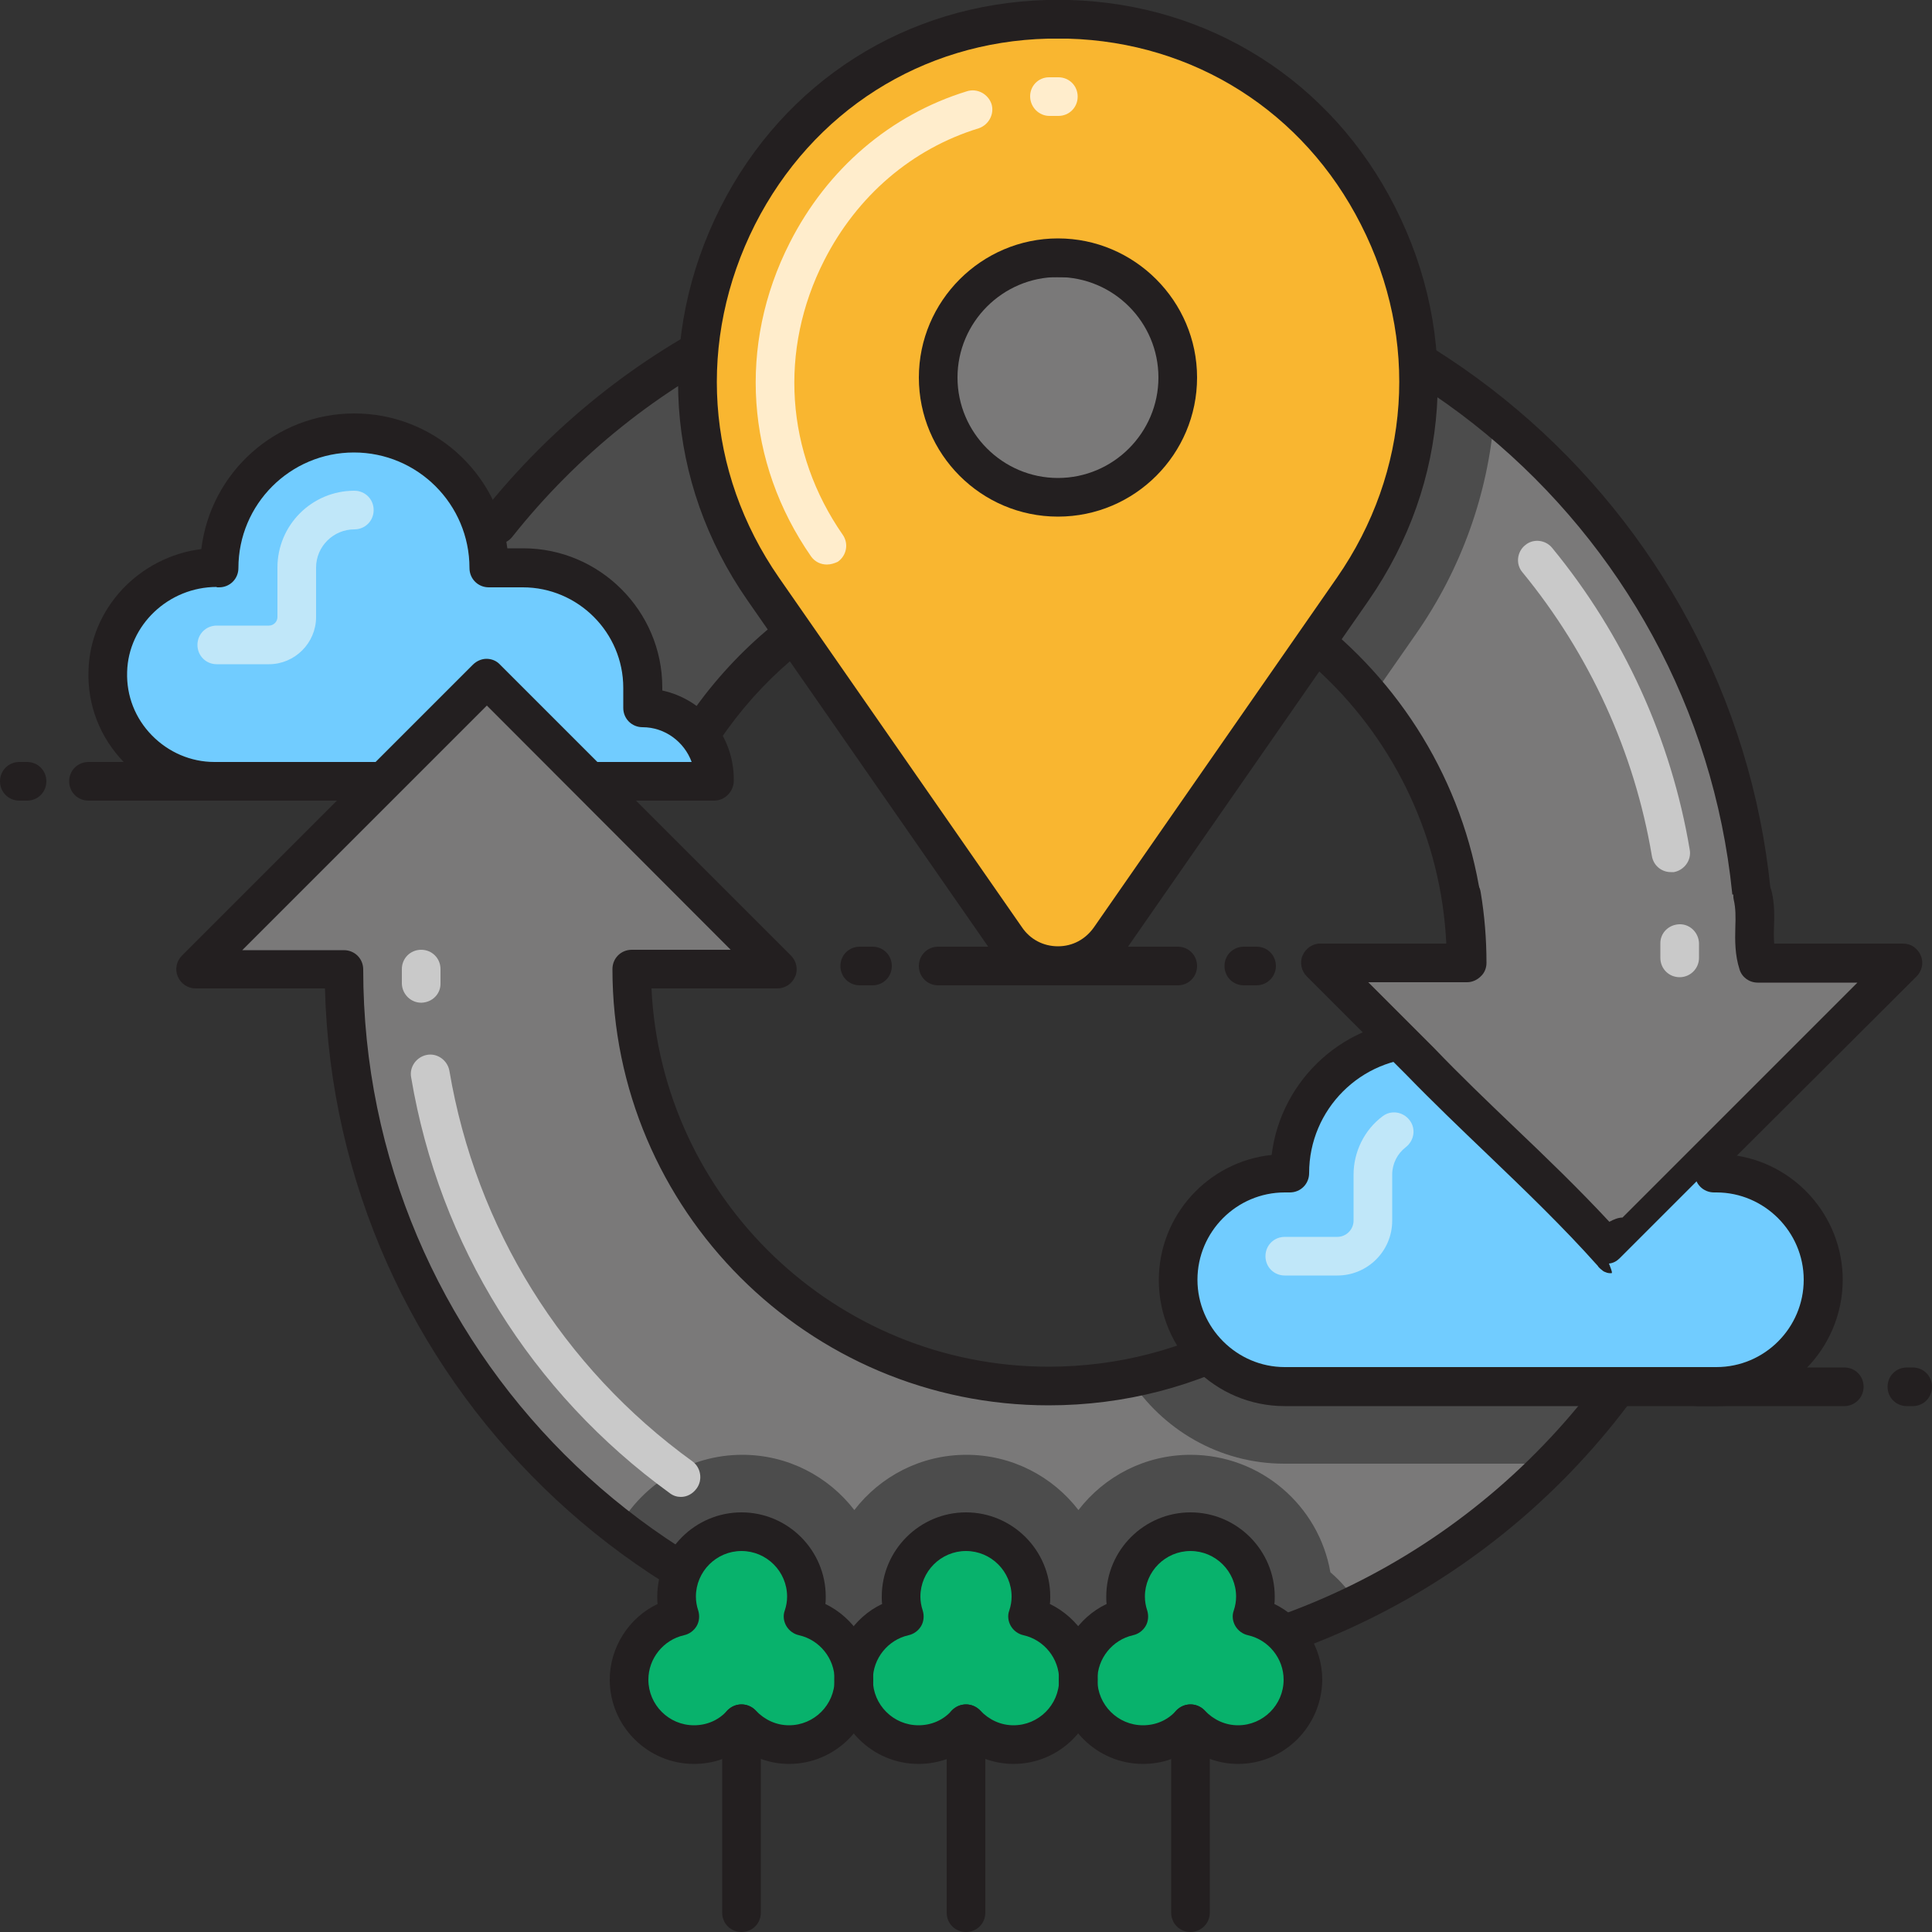 <?xml version="1.0" encoding="utf-8"?>
<!-- Generator: Adobe Illustrator 22.0.0, SVG Export Plug-In . SVG Version: 6.00 Build 0)  -->
<svg version="1.1" id="Layer_1" xmlns="http://www.w3.org/2000/svg" xmlns:xlink="http://www.w3.org/1999/xlink" x="0px" y="0px"
	 viewBox="0 0 500 500" style="enable-background:new 0 0 500 500;" xml:space="preserve">
<rect x="0" y="0" width="500" height="500" fill="#333333" stroke="none"/>
<style type="text/css">
	.st0{fill:#C9C9C9;}
	.st1{fill:#A0A0A0;}
	.st2{fill:#71CCFF;}
	.st3{fill:#231F20;}
	.st4{fill:#F9F9F9;}
	.st5{fill:#7A7979;}
	.st6{fill:#4C4C4C;}
	.st7{fill:#F9B630;}
	.st8{fill:#D88A0E;}
	.st9{fill:#FFEDCC;}
	.st10{fill:#C0E7F9;}
	.st11{fill:#08B26C;}
	.st12{fill:#15A9EA;}
	.st13{fill:none;stroke:#C9C9C9;stroke-width:10;stroke-linecap:round;stroke-linejoin:round;stroke-miterlimit:10;}
	.st14{fill:none;stroke:#231F20;stroke-width:10;stroke-linecap:round;stroke-linejoin:round;stroke-miterlimit:10;}
	.st15{fill:#FFFFFF;}
	.st16{fill:#35EF9F;}
	.st17{fill:#22A6E0;}
	.st18{fill:#FC3A6D;}
	.st19{fill:#FFA9C8;}
	.st20{fill:#038E52;}
	.st21{fill:#E2074B;}
</style>
<g>
	<g>
		<path class="st3" d="M7,207.2H5c-2.8,0-5-2.2-5-5s2.2-5,5-5h2c2.8,0,5,2.2,5,5S9.8,207.2,7,207.2z"/>
	</g>
</g>
<g>
	<g>
		<path class="st5" d="M176.3,198.3c18.2-33.9,54-57,95.2-57c59.6,0,107.9,48.3,107.9,107.9h-37.7l75.3,75.3l75.3-75.3
			c0,0-19.2,0-38.3,0c0-100.8-81.7-182.5-182.5-182.5c-57.9,0-109.6,27-143,69.1l-1.9,9.5L176.3,198.3z"/>
	</g>
</g>
<g>
	<g>
		<path class="st6" d="M319.5,73.1v79.5c13.7,6.8,25.7,16.5,35.3,28.2l11.7-16.8c11.7-16.8,18.6-36.2,20.2-56.2
			C367.2,91.8,344.4,79.8,319.5,73.1z"/>
	</g>
</g>
<g>
	<g>
		<path class="st6" d="M210.2,77.2c-32.5,11.6-60.7,32.1-81.7,58.5l-1.9,9.5l49.8,53c8.1-15.2,19.8-28.2,33.9-37.9V77.2z"/>
	</g>
</g>
<g>
	<g>
		<path class="st3" d="M417,329.5c-1.3,0-2.6-0.5-3.5-1.5l-75.3-75.3c-1.4-1.4-1.9-3.6-1.1-5.4c0.8-1.9,2.6-3.1,4.6-3.1h32.6
			c-2.6-54.4-47.7-97.9-102.8-97.9c-38,0-72.8,20.8-90.7,54.4c-1.3,2.4-4.3,3.4-6.8,2c-2.4-1.3-3.4-4.3-2-6.8
			c19.7-36.8,57.9-59.6,99.6-59.6c62.2,0,112.9,50.6,112.9,112.9c0,2.8-2.2,5-5,5h-25.6l63.3,63.3l63.3-63.3h-26.3c-2.8,0-5-2.2-5-5
			c0-97.9-79.6-177.5-177.5-177.5c-54.5,0-105.2,24.5-139.1,67.2c-1.7,2.2-4.9,2.5-7,0.8c-2.2-1.7-2.5-4.9-0.8-7
			c35.8-45.1,89.4-71,146.9-71c101.7,0,184.8,81.4,187.4,182.5h33.4c2,0,3.8,1.2,4.6,3.1c0.8,1.9,0.3,4-1.1,5.4L420.5,328
			C419.5,329,418.2,329.5,417,329.5z"/>
	</g>
</g>
<g>
	<g>
		<path class="st2" d="M126.6,146.9c0-19.3-15.6-34.9-34.9-34.9s-34.9,15.6-34.9,34.9h-0.7c-15.1,0-27.8,11.8-28.2,26.9
			c-0.4,15.6,12.1,28.4,27.6,28.4h129.3v-0.5c0-10.2-8.3-18.5-18.5-18.5h0V178c0-17.1-13.9-31-31-31L126.6,146.9z"/>
	</g>
</g>
<g>
	<g>
		<path class="st10" d="M69.6,171.9H56.1c-2.8,0-5-2.2-5-5s2.2-5,5-5h13.5c1.2,0,2.2-1,2.2-2.2v-12.8c0-11,8.9-19.9,19.9-19.9
			c2.8,0,5,2.2,5,5s-2.2,5-5,5c-5.4,0-9.9,4.4-9.9,9.9v12.8C81.8,166.4,76.3,171.9,69.6,171.9z"/>
	</g>
</g>
<g>
	<g>
		<path class="st3" d="M184.8,207.2H55.5c-8.9,0-17.2-3.5-23.4-9.9c-6.2-6.4-9.5-14.8-9.2-23.7c0.4-16.2,13.2-29.5,29.2-31.5
			c2.4-19.8,19.2-35.1,39.6-35.1c20.3,0,37.1,15.2,39.6,34.9l4.1,0c19.8,0,36,16.2,36,36v0.8c10.6,2.3,18.5,11.7,18.5,23v0.5
			C189.8,204.9,187.6,207.2,184.8,207.2z M56.1,151.9c-12.5,0-22.9,9.9-23.2,22c-0.2,6.2,2.1,12,6.4,16.4c4.3,4.4,10.1,6.9,16.2,6.9
			H179c-1.9-5.2-6.9-9-12.7-9c-2.8,0-5-2.2-5-5V178c0-14.3-11.7-26-26-26l-8.8,0c-2.8,0-5-2.2-5-5c0-16.5-13.4-29.9-29.9-29.9
			s-29.9,13.4-29.9,29.9c0,2.8-2.2,5-5,5H56.1z M131.6,146.9L131.6,146.9L131.6,146.9z"/>
	</g>
</g>
<g>
	<g>
		<path class="st3" d="M61.8,207.2H22.9c-2.8,0-5-2.2-5-5s2.2-5,5-5h38.9c2.8,0,5,2.2,5,5S64.6,207.2,61.8,207.2z"/>
	</g>
</g>
<g>
	<g>
		<path class="st5" d="M363.1,307.8c-19,30.6-53,50.9-91.6,50.9c-59.6,0-107.9-48.3-107.9-107.9h37.7L126,175.5l-75.3,75.3
			c0,0,19.2,0,38.3,0c0,100.8,81.7,182.5,182.5,182.5c62.7,0,118-31.6,150.9-79.8"/>
	</g>
</g>
<g>
	<g>
		<path class="st6" d="M271.5,433.3c28.6,0,55.7-6.6,79.8-18.3c-1.9-3-4.3-5.8-7-8.1c-3-17.3-18.1-30.4-36.2-30.4
			c-11.8,0-22.3,5.6-29,14.3c-6.7-8.7-17.2-14.3-29-14.3c-11.8,0-22.3,5.6-29,14.3c-6.7-8.7-17.2-14.3-29-14.3
			c-13.7,0-25.7,7.6-32,18.7C190.7,419.1,229.5,433.3,271.5,433.3z"/>
	</g>
</g>
<g>
	<g>
		<path class="st0" d="M176.2,387.4c-1,0-2-0.3-2.9-1c-35.8-26-59.6-64.2-66.9-107.6c-0.5-2.7,1.4-5.3,4.1-5.8
			c2.7-0.5,5.3,1.4,5.8,4.1c6.9,40.7,29.2,76.7,62.9,101.1c2.2,1.6,2.7,4.8,1.1,7C179.2,386.7,177.7,387.4,176.2,387.4z"/>
	</g>
</g>
<g>
	<g>
		<path class="st0" d="M109,259.5c-2.7,0-4.9-2.2-5-4.9c0-1.3,0-2.5,0-3.8c0-2.8,2.2-5,5-5s5,2.2,5,5c0,1.2,0,2.4,0,3.6
			c0.1,2.8-2.1,5-4.9,5.1C109.1,259.5,109.1,259.5,109,259.5z"/>
	</g>
</g>
<g>
	<g>
		<path class="st6" d="M422.4,353.5l-59.3-45.8c-15.5,25-41,43.1-70.9,48.9c8.5,13.3,23.3,22.2,40.2,22.2h69
			C409.2,371.1,416.2,362.6,422.4,353.5z"/>
	</g>
</g>
<g>
	<g>
		<path class="st3" d="M271.5,438.3c-101.7,0-184.8-81.4-187.4-182.5H50.6c-2,0-3.8-1.2-4.6-3.1c-0.8-1.9-0.3-4,1.1-5.4l75.3-75.3
			c0.9-0.9,2.2-1.5,3.5-1.5s2.6,0.5,3.5,1.5l75.3,75.3c1.4,1.4,1.9,3.6,1.1,5.4c-0.8,1.9-2.6,3.1-4.6,3.1h-32.6
			c2.6,54.4,47.7,97.9,102.8,97.9c35.8,0,68.5-18.2,87.4-48.6c1.5-2.3,4.5-3.1,6.9-1.6c2.3,1.5,3.1,4.5,1.6,6.9
			c-20.8,33.4-56.6,53.3-95.9,53.3c-62.2,0-112.9-50.6-112.9-112.9c0-2.8,2.2-5,5-5h25.6L126,182.6l-63.3,63.3H89c2.8,0,5,2.2,5,5
			c0,97.9,79.6,177.5,177.5,177.5c58.8,0,113.6-29,146.8-77.6c1.6-2.3,4.7-2.9,6.9-1.3c2.3,1.6,2.9,4.7,1.3,6.9
			C391.5,407.7,333.6,438.3,271.5,438.3z"/>
	</g>
</g>
<g>
	<g>
		<path class="st2" d="M332.5,303.6c-15.3,0-27.6,12.4-27.6,27.6s12.4,27.6,27.6,27.6h111.7c15.3,0,27.6-12.4,27.6-27.6
			s-12.4-27.6-27.6-27.6h-0.6c0-11.1-9-20-20-20c-11.1,0-20,9-20,20c0-19.3-15.6-34.9-34.9-34.9s-34.9,15.6-34.9,34.9H332.5z"/>
	</g>
</g>
<g>
	<g>
		<path class="st3" d="M444.2,363.9H332.5c-18,0-32.6-14.6-32.6-32.6c0-16.8,12.8-30.7,29.2-32.4c2.4-19.7,19.2-35.1,39.6-35.1
			c16,0,29.9,9.5,36.2,23.2c4.6-5.1,11.3-8.4,18.7-8.4c12.2,0,22.3,8.7,24.6,20.3c16.1,1.9,28.7,15.7,28.7,32.4
			C476.8,349.3,462.2,363.9,444.2,363.9z M332.5,308.6c-12.5,0-22.6,10.2-22.6,22.6s10.2,22.6,22.6,22.6h111.7
			c12.5,0,22.6-10.2,22.6-22.6s-10.2-22.6-22.6-22.6h-0.6c-2.8,0-5-2.2-5-5c0-8.3-6.7-15-15-15c-8.3,0-15,6.7-15,15c0,2.8-2.2,5-5,5
			s-5-2.2-5-5c0-16.5-13.4-29.9-29.9-29.9s-29.9,13.4-29.9,29.9c0,2.8-2.2,5-5,5H332.5z"/>
	</g>
</g>
<g>
	<g>
		<path class="st10" d="M346.1,330.1h-13.6c-2.8,0-5-2.2-5-5s2.2-5,5-5h13.6c2.3,0,4.2-1.9,4.2-4.2V304c0-5.9,2.8-11.6,7.5-15.1
			c2.2-1.7,5.3-1.2,7,1s1.2,5.3-1,7c-2.2,1.7-3.5,4.3-3.5,7.1v11.9C360.3,323.8,353.9,330.1,346.1,330.1z"/>
	</g>
</g>
<g>
	<g>
		<path class="st5" d="M377.9,231.7c0.9,5.8,1.4,11.6,1.4,17.5c-11,0-22,0-33,0c-1.6,0-3.2,0-4.8,0c8.5,8.5,17,17,25.5,25.5
			c16.1,16.8,34.2,32.1,49.8,49.8c8.5-8.5-3.1-3.1,0,0c24.9-24.9,50.1-50.2,75.3-75.3c-4.9,0-3.1,3.1,0,0
			c-12.6-0.1-25.2-0.1-37.9-0.1c-1.8-5.4,0-11.7-1.3-17.6"/>
	</g>
</g>
<g>
	<g>
		<path class="st3" d="M417,329.5C416.9,329.5,416.9,329.5,417,329.5C416.9,329.5,416.9,329.5,417,329.5c-0.1,0-0.1,0-0.1,0
			c0,0,0,0,0,0c-0.3,0-0.6,0-0.9-0.1c0,0,0,0,0,0c0,0,0,0,0,0c0,0,0,0,0,0c0,0,0,0,0,0s0,0,0,0s0,0,0,0c0,0,0,0,0,0c0,0,0,0,0,0
			c0,0,0,0,0,0c0,0,0,0,0,0c0,0,0,0,0,0c0,0,0,0,0,0c0,0,0,0,0,0c0,0,0,0,0,0c0,0,0,0,0,0l0,0c0,0,0,0,0,0c0,0,0,0,0,0c0,0,0,0,0,0
			c-0.1,0-0.2,0-0.3-0.1l0,0c0,0,0,0,0,0h0c0,0,0,0,0,0c0,0,0,0,0,0c0,0,0,0,0,0c0,0,0,0,0,0c0,0,0,0,0,0c0,0,0,0,0,0l0,0
			c0,0,0,0,0,0c0,0,0,0,0,0l0,0c0,0,0,0,0,0c0,0,0,0,0,0c0,0,0,0,0,0c0,0,0,0,0,0c0,0,0,0,0,0c0,0,0,0,0,0c0,0,0,0,0,0c0,0,0,0,0,0
			c0,0,0,0,0,0c0,0,0,0,0,0c0,0,0,0,0,0c0,0,0,0,0,0c0,0,0,0,0,0c0,0,0,0,0,0c0,0,0,0,0,0c0,0,0,0,0,0c0,0,0,0,0,0c0,0,0,0,0,0
			c0,0,0,0,0,0c0,0,0,0,0,0c0,0,0,0,0,0c0,0,0,0,0,0c0,0,0,0,0,0l0,0c0,0,0,0,0,0v0c-0.4-0.1-0.8-0.3-1.1-0.6c0,0,0,0,0,0
			c0,0,0,0,0,0c0,0,0,0,0,0c0,0,0,0,0,0c0,0,0,0,0,0c0,0,0,0,0,0c0,0,0,0,0,0s0,0,0,0s0,0,0,0c-0.3-0.2-0.5-0.4-0.7-0.6
			c-0.2-0.2-0.3-0.3-0.4-0.5c-9-10.1-18.9-19.6-28.6-28.9c-6.9-6.6-14.1-13.5-20.9-20.5l-25.5-25.5c-1.4-1.4-1.9-3.6-1.1-5.4
			c0.8-1.9,2.6-3.1,4.6-3.1h32.6c-0.2-3.9-0.6-7.8-1.2-11.7c-0.4-2.7,1.4-5.3,4.1-5.7c2.7-0.4,5.3,1.4,5.7,4.1
			c1,6,1.5,12.1,1.5,18.3c0,1.3-0.5,2.6-1.5,3.5c-0.9,0.9-2.2,1.5-3.5,1.5h-25.6l17,17c0,0,0,0,0.1,0.1c6.6,6.9,13.7,13.7,20.6,20.3
			c8.3,7.9,16.7,16,24.7,24.6c1.1-0.6,2.3-1.1,3.4-1.1c20.1-20.1,40.5-40.5,60.8-60.8c-8.7,0-17.3,0-25.8,0c-2.2,0-4.1-1.4-4.7-3.4
			c-1.2-3.7-1.2-7.4-1.1-10.9c0.1-2.6,0.1-5-0.4-7.1c-0.6-2.7,1.1-5.4,3.8-6c2.7-0.6,5.4,1.1,6,3.8c0.8,3.3,0.7,6.6,0.6,9.5
			c0,1.4-0.1,2.8,0,4.1c11.1,0,22.5,0,33.7,0.1c0.6,0,1.2,0.1,1.8,0.3l0,0c0,0,0,0,0,0c0,0,0,0,0,0c0,0,0,0,0,0c0,0,0,0,0,0
			c0,0,0,0,0,0c0,0,0,0,0,0c0,0,0,0,0,0c0,0,0,0,0,0c0,0,0,0,0,0c0,0,0,0,0,0c0,0,0,0,0,0c0,0,0,0,0,0c0,0,0,0,0,0c0,0,0,0,0,0
			c0,0,0,0,0,0s0,0,0,0c0,0,0,0,0,0c0,0,0,0,0,0c0,0,0,0,0,0c0,0,0,0,0,0c0,0,0,0,0,0c0,0,0,0,0,0c0,0,0,0,0,0c0,0,0,0,0,0
			c0,0,0,0,0,0c0,0,0,0,0,0c0,0,0,0,0,0c0,0,0,0,0,0c0,0,0,0,0,0c0,0,0,0,0,0c0,0,0,0,0,0c0,0,0,0,0,0c0,0,0,0,0,0c0,0,0,0,0,0
			c0,0,0,0,0,0c0,0,0,0,0,0c0,0,0,0,0,0c0,0,0,0,0,0c0,0,0,0,0,0c0,0,0,0,0,0c0,0,0,0,0,0l0,0c0,0,0,0,0,0l0,0c0,0,0,0,0,0
			c0,0,0,0,0,0c0,0,0,0,0,0c0,0,0,0,0,0c0,0,0,0,0,0c0,0,0,0,0,0c0.2,0.1,0.3,0.2,0.5,0.3c0,0,0,0,0,0c0,0,0,0,0.1,0l0,0
			c0,0,0,0,0,0c0,0,0,0,0,0c0,0,0,0,0,0c0,0,0,0,0,0c0,0,0,0,0,0v0c0,0,0,0,0,0c0,0,0,0,0,0c0,0,0,0,0,0c0,0,0,0,0,0c0,0,0,0,0,0
			c0,0,0,0,0,0c0,0,0,0,0,0c0,0,0,0,0,0c0,0,0,0,0,0c0,0,0,0,0,0c0,0,0,0,0,0c0,0,0,0,0,0c0,0,0,0,0,0c0,0,0,0,0,0c0,0,0,0,0,0
			c0,0,0,0,0,0c0,0,0,0,0,0c0,0,0,0,0,0c0,0,0,0,0,0c0,0,0,0,0,0c0,0,0,0,0,0c0,0,0,0,0,0c0,0,0,0,0,0c0,0,0,0,0,0c0,0,0,0,0,0
			c0,0,0,0,0,0c0,0,0,0,0,0c0,0,0,0,0,0c0,0,0,0,0,0c0,0,0,0,0,0c0,0,0,0,0,0c0,0,0,0,0,0c0,0,0,0,0,0c0,0,0,0,0,0c0,0,0,0,0,0
			c0,0,0,0,0,0c0,0,0,0,0,0c0,0,0,0,0,0c0,0,0,0,0,0c0,0,0,0,0,0c0,0,0,0,0,0c0,0,0,0,0,0c0,0,0,0,0,0c0,0,0,0,0,0c0,0,0,0,0,0
			c0,0,0,0,0,0c0,0,0,0,0,0c0,0,0,0,0,0c0,0,0,0,0,0c0,0,0,0,0,0c0,0,0,0,0,0c0,0,0,0,0,0c0,0,0,0,0,0c0,0,0,0,0,0c0,0,0,0,0,0
			c0,0,0,0,0,0c0,0,0,0,0,0c0,0,0,0,0,0c0,0,0,0,0,0c0,0,0,0,0,0c0,0,0,0,0,0c0,0,0,0,0,0c0,0,0,0,0,0c0,0,0,0,0,0c0,0,0,0,0,0
			c0,0,0,0,0,0c0,0,0,0,0,0c0,0,0,0,0,0c0,0,0,0,0,0c0,0,0,0,0,0c0,0,0,0,0,0c0,0,0,0,0,0c0,0,0,0,0,0c0,0,0,0,0,0c0,0,0,0,0,0
			c0,0,0,0,0,0c0,0,0,0,0,0c0,0,0,0,0,0c0,0,0,0,0,0c0,0,0,0,0,0c0,0,0,0,0,0c0,0,0,0,0,0c0,0,0,0,0,0c0,0,0,0,0,0c0,0,0,0,0,0
			c0,0,0,0,0,0c0,0,0,0,0,0c0,0,0,0,0,0c0,0,0,0,0,0c0,0,0,0,0,0c0,0,0,0,0,0c0,0,0,0,0,0c0,0,0,0,0,0c0,0,0,0,0,0c0,0,0,0,0,0
			c0,0,0,0,0,0c0,0,0,0,0,0c0,0,0,0,0,0c0,0,0,0,0,0c0,0,0,0,0,0c0,0,0,0,0,0c0,0,0,0,0,0c0,0,0,0,0,0c0,0,0,0,0,0c0,0,0,0,0,0
			c0,0,0,0,0,0c0,0,0,0,0,0c0,0,0,0,0,0c0,0,0,0,0,0c0,0,0,0,0,0c0,0,0,0,0,0c0,0,0,0,0,0c0,0,0,0,0,0c0,0,0,0,0,0c0,0,0,0,0,0
			c0,0,0,0,0,0c0,0,0,0,0,0c0,0,0,0,0,0c0,0,0,0,0,0c0,0,0,0,0,0c0,0,0,0,0,0c0,0,0,0,0,0c0,0,0,0,0,0c0,0,0,0,0,0c0,0,0,0,0,0
			c0,0,0,0,0,0c0,0,0,0,0,0c0,0,0,0,0,0c0,0,0,0,0,0c0,0,0,0,0,0c0,0,0,0,0,0c0,0,0,0,0,0c0,0,0,0,0,0c0,0,0,0,0,0c0,0,0,0,0,0
			c0,0,0,0,0,0c0,0,0,0,0,0c0,0,0,0,0,0c0,0,0,0,0,0c0,0,0,0,0,0c0,0,0,0,0,0c0,0,0,0,0,0c0,0,0,0,0,0c0,0,0,0,0,0c0,0,0,0,0,0
			c0,0,0,0,0,0c0,0,0,0,0,0c0,0,0,0,0,0c0,0,0,0,0,0c0,0,0,0,0,0c0,0,0,0,0,0c0,0,0,0,0,0c0,0,0,0,0,0c0,0,0,0,0,0c0,0,0,0,0,0
			c0,0,0,0,0,0c0,0,0,0,0,0c0,0,0,0,0,0c0,0,0,0,0,0c0,0,0,0,0,0c0,0,0,0,0,0c0,0,0,0,0,0c0,0,0,0,0,0c0,0,0,0,0,0c0,0,0,0,0,0
			c0,0,0,0,0,0c0,0,0,0,0,0c0,0,0,0,0,0c0,0,0,0,0,0c0,0,0,0,0,0c0,0,0,0,0,0c0,0,0,0,0,0c0,0,0,0,0,0c0,0,0,0,0,0c0,0,0,0,0,0
			c0,0,0,0,0,0c0,0,0,0,0,0c0,0,0,0,0,0c0,0,0,0,0,0c0,0,0,0,0,0c0,0,0,0,0,0c0,0,0,0,0,0c0,0,0,0,0,0c0,0,0,0,0,0c0,0,0,0,0,0
			c0,0,0,0,0,0c0,0,0,0,0,0c0,0,0,0,0,0c0,0,0,0,0,0c0,0,0,0,0,0c0,0,0,0,0,0c0,0,0,0,0,0c0,0,0,0,0,0c0,0,0,0,0,0c0,0,0,0,0,0
			c0,0,0,0,0,0c0,0,0,0,0,0c0,0,0,0,0,0c0,0,0,0,0,0c0,0,0,0,0,0c0,0,0,0,0,0c0,0,0,0,0,0c0,0,0,0,0,0c0,0,0,0,0,0c0,0,0,0,0,0
			c0,0,0,0,0,0c0,0,0,0,0,0c0,0,0,0,0,0c0,0,0,0,0,0c0,0,0,0,0,0c0,0,0,0,0,0c0,0,0,0,0,0c0,0,0,0,0,0c0,0,0,0,0,0c0,0,0,0,0,0
			c0,0,0,0,0,0c0,0,0,0,0,0c0,0,0,0,0,0c0,0,0,0,0,0c0,0,0,0,0,0c0,0,0,0,0,0c0,0,0,0,0,0c0,0,0,0,0,0c0,0,0,0,0,0c0,0,0,0,0,0
			c0,0,0,0,0,0c0,0,0,0,0,0c0,0,0,0,0,0c0,0,0,0,0,0c0,0,0,0,0,0c0,0,0,0,0,0c0,0,0,0,0,0c0,0,0,0,0,0c0,0,0,0,0,0c0,0,0,0,0,0
			c0,0,0,0,0,0c0,0,0,0,0,0c0,0,0,0,0,0c0,0,0,0,0,0c0,0,0,0,0,0c0,0,0,0,0,0c0,0,0,0,0,0c0,0,0,0,0,0c0,0,0,0,0,0c0,0,0,0,0,0
			c0,0,0,0,0,0c0,0,0,0,0,0c0,0,0,0,0,0c0,0,0,0,0,0c0,0,0,0,0,0c0,0,0,0,0,0c0,0,0,0,0,0c0,0,0,0,0,0c0,0,0,0,0,0c0,0,0,0,0,0
			c0,0,0,0,0,0c0,0,0,0,0,0c0,0,0,0,0,0c0,0,0,0,0,0s0,0,0,0s0,0,0,0c0,0,0,0,0,0c0,0,0,0,0,0s0,0,0,0s0,0,0,0s0,0,0,0c0,0,0,0,0,0
			c0,0,0,0,0,0s0,0,0,0c0,0,0,0,0,0c0,0,0,0,0,0s0,0,0,0s0,0,0,0c0,0,0,0,0,0c0,0,0,0,0,0c0,0,0,0,0,0c0,0,0,0,0,0c0,0,0,0,0,0
			c0,0,0,0,0,0c0,0,0,0,0,0c0,0,0,0,0,0c0,0,0,0,0,0c0,0,0,0,0,0c0,0,0,0,0,0c0,0,0,0,0,0c0,0,0,0,0,0c0,0,0,0,0,0c0,0,0,0,0,0
			c0,0,0,0,0,0c0,0,0,0,0,0c0,0,0,0,0,0c0,0,0,0,0,0c0,0,0,0,0,0c0,0,0,0,0,0c0,0,0,0,0,0c0,0,0,0,0,0c0,0,0,0,0,0c0,0,0,0,0,0
			c0,0,0,0,0,0c0,0,0,0,0,0c0,0,0,0,0,0c0,0,0,0,0,0c0,0,0,0,0,0c0,0,0,0,0,0c0,0,0,0,0,0c0,0,0,0,0,0c0,0,0,0,0,0c0,0,0,0,0,0
			c0,0,0,0,0,0c0,0,0,0,0,0c0,0,0,0,0,0c0,0,0,0,0,0c0,0,0,0,0,0c0,0,0,0,0,0c0,0,0,0,0,0c0,0,0,0,0,0c0,0,0,0,0,0c0,0,0,0,0,0
			c0.2,0.3,0.4,0.7,0.6,1.1c0,0.1,0.1,0.2,0.1,0.3c0,0,0,0,0,0c0,0,0,0,0,0c0,0,0,0,0,0c0,0,0,0,0,0c0,0,0,0,0,0c0,0,0,0,0,0
			c0,0,0,0,0,0c0,0,0,0,0,0c0,0,0,0,0,0c0,0,0,0,0,0c0,0,0,0,0,0c0,0,0,0,0,0c0,0,0,0,0,0c0,0,0,0,0,0c0,0,0,0,0,0c0,0,0,0,0,0
			c0,0,0,0,0,0c0,0,0,0,0,0c0,0,0,0,0,0c0,0,0,0,0,0c0,0,0,0,0,0c0,0,0,0,0,0c0,0,0,0,0,0c0,0,0,0,0,0c0,0,0,0,0,0c0,0,0,0,0,0
			c0,0,0,0,0,0c0,0,0,0,0,0c0,0,0,0,0,0c0,0,0,0,0,0c0,0,0,0,0,0c0,0,0,0,0,0c0,0,0,0,0,0c0,0,0,0,0,0c0,0,0,0,0,0c0,0,0,0,0,0
			c0,0,0,0,0,0c0,0,0,0,0,0c0,0,0,0,0,0c0,0,0,0,0,0c0,0,0,0,0,0c0,0,0,0,0,0c0,0,0,0,0,0c0,0,0,0,0,0c0,0,0,0,0,0c0,0,0,0,0,0
			c0,0,0,0,0,0c0,0,0,0,0,0c0,0,0,0,0,0c0,0,0,0,0,0c0,0,0,0,0,0c0,0,0,0,0,0c0,0,0,0,0,0c0,0,0,0,0,0c0,0,0,0,0,0c0,0,0,0,0,0
			c0,0,0,0,0,0c0,0,0,0,0,0c0,0,0,0,0,0c0,0,0,0,0,0c0,0,0,0,0,0c0,0,0,0,0,0c0,0,0,0,0,0c0,0,0,0,0,0c0,0,0,0,0,0c0,0,0,0,0,0
			c0,0,0,0,0,0c0,0,0,0,0,0c0,0,0,0,0,0c0,0,0,0,0,0c0,0,0,0,0,0c0,0,0,0,0,0c0,0,0,0,0,0c0,0,0,0,0,0c0,0,0,0,0,0c0,0,0,0,0,0
			c0,0,0,0,0,0c0,0,0,0,0,0c0,0,0,0,0,0c0,0,0,0,0,0c0,0,0,0,0,0c0,0,0,0,0,0c0,0,0,0,0,0c0,0,0,0,0,0c0,0,0,0,0,0c0,0,0,0,0,0
			c0,0,0,0,0,0c0,0,0,0,0,0c0,0,0,0,0,0c0,0,0,0,0,0c0,0,0,0,0,0c0,0,0,0,0,0c0,0,0,0,0,0c0,0,0,0,0,0c0,0,0,0,0,0c0,0,0,0,0,0
			c0,0,0,0,0,0c0,0,0,0,0,0c0,0,0,0,0,0c0,0,0,0,0,0c0,0,0,0,0,0c0,0,0,0,0,0c0,0,0,0,0,0c0,0,0,0,0,0c0,0,0,0,0,0c0,0,0,0,0,0
			c0,0,0,0,0,0c0,0,0,0,0,0c0,0,0,0,0,0c0,0,0,0,0,0c0,0,0,0,0,0c0,0,0,0,0,0c0,0,0,0,0,0c0,0,0,0,0,0c0,0,0,0,0,0c0,0,0,0,0,0
			c0,0,0,0,0,0c0,0,0,0,0,0c0,0,0,0,0,0c0,0,0,0,0,0c0,0,0,0,0,0c0,0,0,0,0,0c0,0,0,0,0,0c0,0,0,0,0,0c0,0,0,0,0,0c0,0,0,0,0,0
			c0,0,0,0,0,0c0,0,0,0,0,0c0,0,0,0,0,0c0,0,0,0,0,0c0,0,0,0,0,0c0,0,0,0,0,0c0,0,0,0,0,0c0,0,0,0,0,0c0,0,0,0,0,0c0,0,0,0,0,0
			c0,0,0,0,0,0c0,0,0,0,0,0c0,0,0,0,0,0c0,0,0,0,0,0c0,0,0,0,0,0c0,0,0,0,0,0c0,0,0,0,0,0c0,0,0,0,0,0c0,0,0,0,0,0c0,0,0,0,0,0
			c0,0,0,0,0,0c0,0,0,0,0,0c0,0,0,0,0,0c0,0,0,0,0,0c0,0,0,0,0,0c0,0,0,0,0,0c0,0,0,0,0,0c0,0,0,0,0,0c0,0,0,0,0,0c0,0,0,0,0,0
			c0,0,0,0,0,0c0,0,0,0,0,0c0,0,0,0,0,0c0,0,0,0,0,0c0,0,0,0,0,0c0,0,0,0,0,0c0,0,0,0,0,0c0,0,0,0,0,0c0,0,0,0,0,0c0,0,0,0,0,0
			c0,0,0,0,0,0c0,0,0,0,0,0c0,0,0,0,0,0c0,0,0,0,0,0c0,0,0,0,0,0c0,0,0,0,0,0c0,0,0,0,0,0c0,0,0,0,0,0c0,0,0,0,0,0c0,0,0,0,0,0
			c0,0,0,0,0,0c0,0,0,0,0,0c0,0,0,0,0,0c0,0,0,0,0,0c0,0,0,0,0,0c0,0,0,0,0,0c0,0,0,0,0,0c0,0,0,0,0,0c0,0,0,0,0,0c0,0,0,0,0,0
			c0,0,0,0,0,0c0,0,0,0,0,0c0,0,0,0,0,0c0,0,0,0,0,0c0,0,0,0,0,0c0,0,0,0,0,0c0,0,0,0,0,0c0,0,0,0,0,0c0,0,0,0,0,0c0,0,0,0,0,0
			c0,0,0,0,0,0c0,0,0,0,0,0c0,0,0,0,0,0c0,0,0,0,0,0l0,0c0,0,0,0,0,0v0c0,0,0,0,0,0v0c0,0,0,0,0,0v0c0,0,0,0,0,0l0,0c0,0,0,0,0,0v0
			c0.1,1.4-0.4,2.9-1.4,3.9c0,0,0,0,0,0c-25.1,25.1-50.4,50.4-75.2,75.2c0,0-0.1,0.1-0.1,0.1c0,0,0,0,0,0c-0.8,0.8-1.7,1.3-2.8,1.4
			c0,0,0,0,0,0c0,0,0,0,0,0c0,0,0,0,0,0c0,0,0,0,0,0c0,0,0,0,0,0c0,0,0,0,0,0c0,0,0,0,0,0c0,0,0,0,0,0c0,0,0,0,0,0c0,0,0,0,0,0
			c0,0,0,0,0,0c0,0,0,0,0,0c0,0,0,0,0,0c0,0,0,0,0,0c0,0,0,0,0,0l0,0C417.4,329.5,417.2,329.5,417,329.5z"/>
	</g>
</g>
<g>
	<g>
		<path class="st3" d="M477.3,363.9h-37.9c-2.8,0-5-2.2-5-5s2.2-5,5-5h37.9c2.8,0,5,2.2,5,5S480,363.9,477.3,363.9z"/>
	</g>
</g>
<g>
	<g>
		<path class="st3" d="M495,363.9h-1.5c-2.8,0-5-2.2-5-5s2.2-5,5-5h1.5c2.8,0,5,2.2,5,5S497.8,363.9,495,363.9z"/>
	</g>
</g>
<g>
	<g>
		<path class="st7" d="M276.6,5c-0.9,0-1.8,0-2.8,0s-1.8,0-2.8,0c-74.2,1.9-115.9,86.5-73.5,147.4l62.9,90.5
			c6.5,9.3,20.3,9.3,26.8,0l62.9-90.5C392.4,91.5,350.7,6.9,276.6,5z M273.8,128.7c-17.1,0-31-13.9-31-31s13.9-31,31-31
			s31,13.9,31,31S290.9,128.7,273.8,128.7z"/>
	</g>
</g>
<g>
	<g>
		<path class="st3" d="M273.8,255c-7,0-13.5-3.4-17.5-9.2l-62.9-90.5c-21.2-30.5-23.7-68.5-6.9-101.7C203,21,234.6,1,270.9,0
			c1.9,0,3.9,0,5.8,0l0,0C313,1,344.6,21,361.1,53.7c16.8,33.2,14.2,71.2-6.9,101.7l-62.9,90.5C287.3,251.6,280.8,255,273.8,255z
			 M273.8,10c-0.9,0-1.8,0-2.6,0c-32.6,0.8-60.9,18.8-75.8,48.1c-15.1,29.9-12.8,64,6.2,91.4l62.9,90.5c2.1,3.1,5.5,4.9,9.3,4.9
			s7.1-1.8,9.3-4.9l62.9-90.5c19-27.4,21.4-61.6,6.2-91.4C337.4,28.9,309,10.9,276.4,10C275.6,10,274.7,10,273.8,10z"/>
	</g>
</g>
<g>
	<g>
		<path class="st9" d="M271.6,30c-2.7,0-4.9-2.2-5-4.9c-0.1-2.8,2.1-5.1,4.9-5.1c0.8,0,1.6,0,2.4,0c2.8,0,5,2.2,5,5s-2.2,5-5,5
			c-0.7,0-1.4,0-2.1,0C271.7,30,271.6,30,271.6,30z"/>
	</g>
</g>
<g>
	<g>
		<path class="st9" d="M214,146.1c-1.6,0-3.1-0.7-4.1-2.1c-16.9-24.3-19-54.7-5.5-81.2c9.7-19.1,26-33.1,45.9-39.2
			c2.6-0.8,5.4,0.7,6.3,3.3c0.8,2.6-0.7,5.4-3.3,6.3c-17.3,5.3-31.5,17.5-40,34.2c-11.8,23.2-10,49.7,4.8,71c1.6,2.3,1,5.4-1.3,7
			C215.9,145.8,215,146.1,214,146.1z"/>
	</g>
</g>
<g>
	<g>
		<path class="st3" d="M273.8,133.7c-19.9,0-36-16.2-36-36s16.2-36,36-36s36,16.2,36,36S293.7,133.7,273.8,133.7z M273.8,71.7
			c-14.3,0-26,11.7-26,26s11.7,26,26,26s26-11.7,26-26S288.2,71.7,273.8,71.7z"/>
	</g>
</g>
<g>
	<g>
		<path class="st3" d="M273.8,255h-31c-2.8,0-5-2.2-5-5s2.2-5,5-5h31c2.8,0,5,2.2,5,5S276.6,255,273.8,255z"/>
	</g>
</g>
<g>
	<g>
		<path class="st3" d="M225.8,255h-3.3c-2.8,0-5-2.2-5-5s2.2-5,5-5h3.3c2.8,0,5,2.2,5,5S228.6,255,225.8,255z"/>
	</g>
</g>
<g>
	<g>
		<path class="st3" d="M304.8,255h-31c-2.8,0-5-2.2-5-5s2.2-5,5-5h31c2.8,0,5,2.2,5,5S307.6,255,304.8,255z"/>
	</g>
</g>
<g>
	<g>
		<path class="st3" d="M325.2,255h-3.3c-2.8,0-5-2.2-5-5s2.2-5,5-5h3.3c2.8,0,5,2.2,5,5S327.9,255,325.2,255z"/>
	</g>
</g>
<g>
	<g>
		<path class="st0" d="M432.4,225.7c-2.4,0-4.5-1.7-4.9-4.2c-4.5-26.8-16.1-52.2-33.5-73.4c-1.8-2.1-1.4-5.3,0.7-7
			c2.1-1.8,5.3-1.4,7,0.7c18.5,22.5,30.8,49.5,35.6,78.1c0.5,2.7-1.4,5.3-4.1,5.8C432.9,225.7,432.7,225.7,432.4,225.7z"/>
	</g>
</g>
<g>
	<g>
		<path class="st0" d="M434.7,252.9c-2.8,0-5-2.2-5-5c0-1.2,0-2.4,0-3.6c-0.1-2.8,2.1-5,4.9-5.1c2.7-0.1,5,2.1,5.1,4.9
			c0,1.3,0,2.5,0,3.8C439.7,250.7,437.4,252.9,434.7,252.9z"/>
	</g>
</g>
<g>
	<g>
		<path class="st11" d="M207.9,418.4c0.5-1.6,0.8-3.3,0.8-5.1c0-9.3-7.5-16.8-16.8-16.8c-9.3,0-16.8,7.5-16.8,16.8
			c0,1.8,0.3,3.5,0.8,5.1c-7.5,1.7-13.1,8.4-13.1,16.3c0,9.3,7.5,16.8,16.8,16.8c4.9,0,9.2-2.1,12.3-5.4c3.1,3.3,7.4,5.4,12.3,5.4
			c9.3,0,16.8-7.5,16.8-16.8C221,426.7,215.4,420.1,207.9,418.4z"/>
	</g>
</g>
<g>
	<g>
		<path class="st11" d="M265.9,418.4c0.5-1.6,0.8-3.3,0.8-5.1c0-9.3-7.5-16.8-16.8-16.8c-9.3,0-16.8,7.5-16.8,16.8
			c0,1.8,0.3,3.5,0.8,5.1c-7.5,1.7-13.1,8.4-13.1,16.3c0,9.3,7.5,16.8,16.8,16.8c4.9,0,9.2-2.1,12.3-5.4c3.1,3.3,7.4,5.4,12.3,5.4
			c9.3,0,16.8-7.5,16.8-16.8C279,426.7,273.4,420.1,265.9,418.4z"/>
	</g>
</g>
<g>
	<g>
		<path class="st11" d="M324,418.4c0.5-1.6,0.8-3.3,0.8-5.1c0-9.3-7.5-16.8-16.8-16.8c-9.3,0-16.8,7.5-16.8,16.8
			c0,1.8,0.3,3.5,0.8,5.1c-7.5,1.7-13.1,8.4-13.1,16.3c0,9.3,7.5,16.8,16.8,16.8c4.9,0,9.2-2.1,12.3-5.4c3.1,3.3,7.4,5.4,12.3,5.4
			c9.3,0,16.8-7.5,16.8-16.8C337.1,426.7,331.5,420.1,324,418.4z"/>
	</g>
</g>
<g>
	<g>
		<path class="st3" d="M204.2,456.5c-4.4,0-8.7-1.4-12.3-3.8c-3.6,2.5-7.9,3.8-12.3,3.8c-12,0-21.8-9.8-21.8-21.8
			c0-8.4,5-16.1,12.4-19.6c-0.1-0.6-0.1-1.2-0.1-1.9c0-12,9.8-21.8,21.8-21.8s21.8,9.8,21.8,21.8c0,0.6,0,1.3-0.1,1.9
			c7.4,3.6,12.4,11.2,12.4,19.6C226,446.7,216.2,456.5,204.2,456.5z M191.9,441.1L191.9,441.1c1.4,0,2.7,0.6,3.7,1.6
			c2.3,2.4,5.3,3.8,8.6,3.8c6.5,0,11.8-5.3,11.8-11.8c0-5.5-3.9-10.3-9.2-11.5c-1.4-0.3-2.6-1.2-3.3-2.4c-0.7-1.2-0.9-2.7-0.4-4
			c0.4-1.2,0.6-2.4,0.6-3.6c0-6.5-5.3-11.8-11.8-11.8s-11.8,5.3-11.8,11.8c0,1.2,0.2,2.4,0.6,3.6c0.4,1.3,0.3,2.8-0.4,4
			c-0.7,1.2-1.9,2.1-3.3,2.4c-5.3,1.2-9.2,6-9.2,11.5c0,6.5,5.3,11.8,11.8,11.8c3.3,0,6.4-1.3,8.6-3.8
			C189.2,441.7,190.5,441.1,191.9,441.1z"/>
	</g>
</g>
<g>
	<g>
		<path class="st3" d="M262.3,456.5c-4.4,0-8.7-1.4-12.3-3.8c-3.6,2.5-7.9,3.8-12.3,3.8c-12,0-21.8-9.8-21.8-21.8
			c0-8.4,5-16.1,12.4-19.6c-0.1-0.6-0.1-1.2-0.1-1.9c0-12,9.8-21.8,21.8-21.8c12,0,21.8,9.8,21.8,21.8c0,0.6,0,1.3-0.1,1.9
			c7.4,3.6,12.4,11.2,12.4,19.6C284,446.7,274.3,456.5,262.3,456.5z M250,441.1c1.4,0,2.7,0.6,3.7,1.6c2.3,2.4,5.3,3.8,8.6,3.8
			c6.5,0,11.8-5.3,11.8-11.8c0-5.5-3.9-10.3-9.2-11.5c-1.4-0.3-2.6-1.2-3.3-2.4c-0.7-1.2-0.9-2.7-0.4-4c0.4-1.2,0.6-2.4,0.6-3.6
			c0-6.5-5.3-11.8-11.8-11.8c-6.5,0-11.8,5.3-11.8,11.8c0,1.2,0.2,2.4,0.6,3.6c0.4,1.3,0.3,2.8-0.4,4c-0.7,1.2-1.9,2.1-3.3,2.4
			c-5.3,1.2-9.2,6-9.2,11.5c0,6.5,5.3,11.8,11.8,11.8c3.3,0,6.4-1.3,8.6-3.8C247.3,441.7,248.6,441.1,250,441.1z"/>
	</g>
</g>
<g>
	<g>
		<path class="st3" d="M320.4,456.5c-4.4,0-8.7-1.4-12.3-3.8c-3.6,2.5-7.9,3.8-12.3,3.8c-12,0-21.8-9.8-21.8-21.8
			c0-8.4,5-16.1,12.4-19.6c-0.1-0.6-0.1-1.2-0.1-1.9c0-12,9.8-21.8,21.8-21.8c12,0,21.8,9.8,21.8,21.8c0,0.6,0,1.3-0.1,1.9
			c7.4,3.6,12.4,11.2,12.4,19.6C342.1,446.7,332.4,456.5,320.4,456.5z M308.1,441.1c1.4,0,2.7,0.6,3.7,1.6c2.3,2.4,5.3,3.8,8.6,3.8
			c6.5,0,11.8-5.3,11.8-11.8c0-5.5-3.9-10.3-9.2-11.5c-1.4-0.3-2.6-1.2-3.3-2.4c-0.7-1.2-0.9-2.7-0.4-4c0.4-1.2,0.6-2.4,0.6-3.6
			c0-6.5-5.3-11.8-11.8-11.8c-6.5,0-11.8,5.3-11.8,11.8c0,1.2,0.2,2.4,0.6,3.6c0.4,1.3,0.3,2.8-0.4,4c-0.7,1.2-1.9,2.1-3.3,2.4
			c-5.3,1.2-9.2,6-9.2,11.5c0,6.5,5.3,11.8,11.8,11.8c3.3,0,6.4-1.3,8.6-3.8C305.4,441.7,306.7,441.1,308.1,441.1z"/>
	</g>
</g>
<g>
	<g>
		<path class="st3" d="M191.9,500c-2.8,0-5-2.2-5-5v-48.9c0-2.8,2.2-5,5-5s5,2.2,5,5V495C196.9,497.8,194.7,500,191.9,500z"/>
	</g>
</g>
<g>
	<g>
		<path class="st3" d="M250,500c-2.8,0-5-2.2-5-5v-48.9c0-2.8,2.2-5,5-5c2.8,0,5,2.2,5,5V495C255,497.8,252.8,500,250,500z"/>
	</g>
</g>
<g>
	<g>
		<path class="st3" d="M308.1,500c-2.8,0-5-2.2-5-5v-48.9c0-2.8,2.2-5,5-5s5,2.2,5,5V495C313.1,497.8,310.8,500,308.1,500z"/>
	</g>
</g>
</svg>
